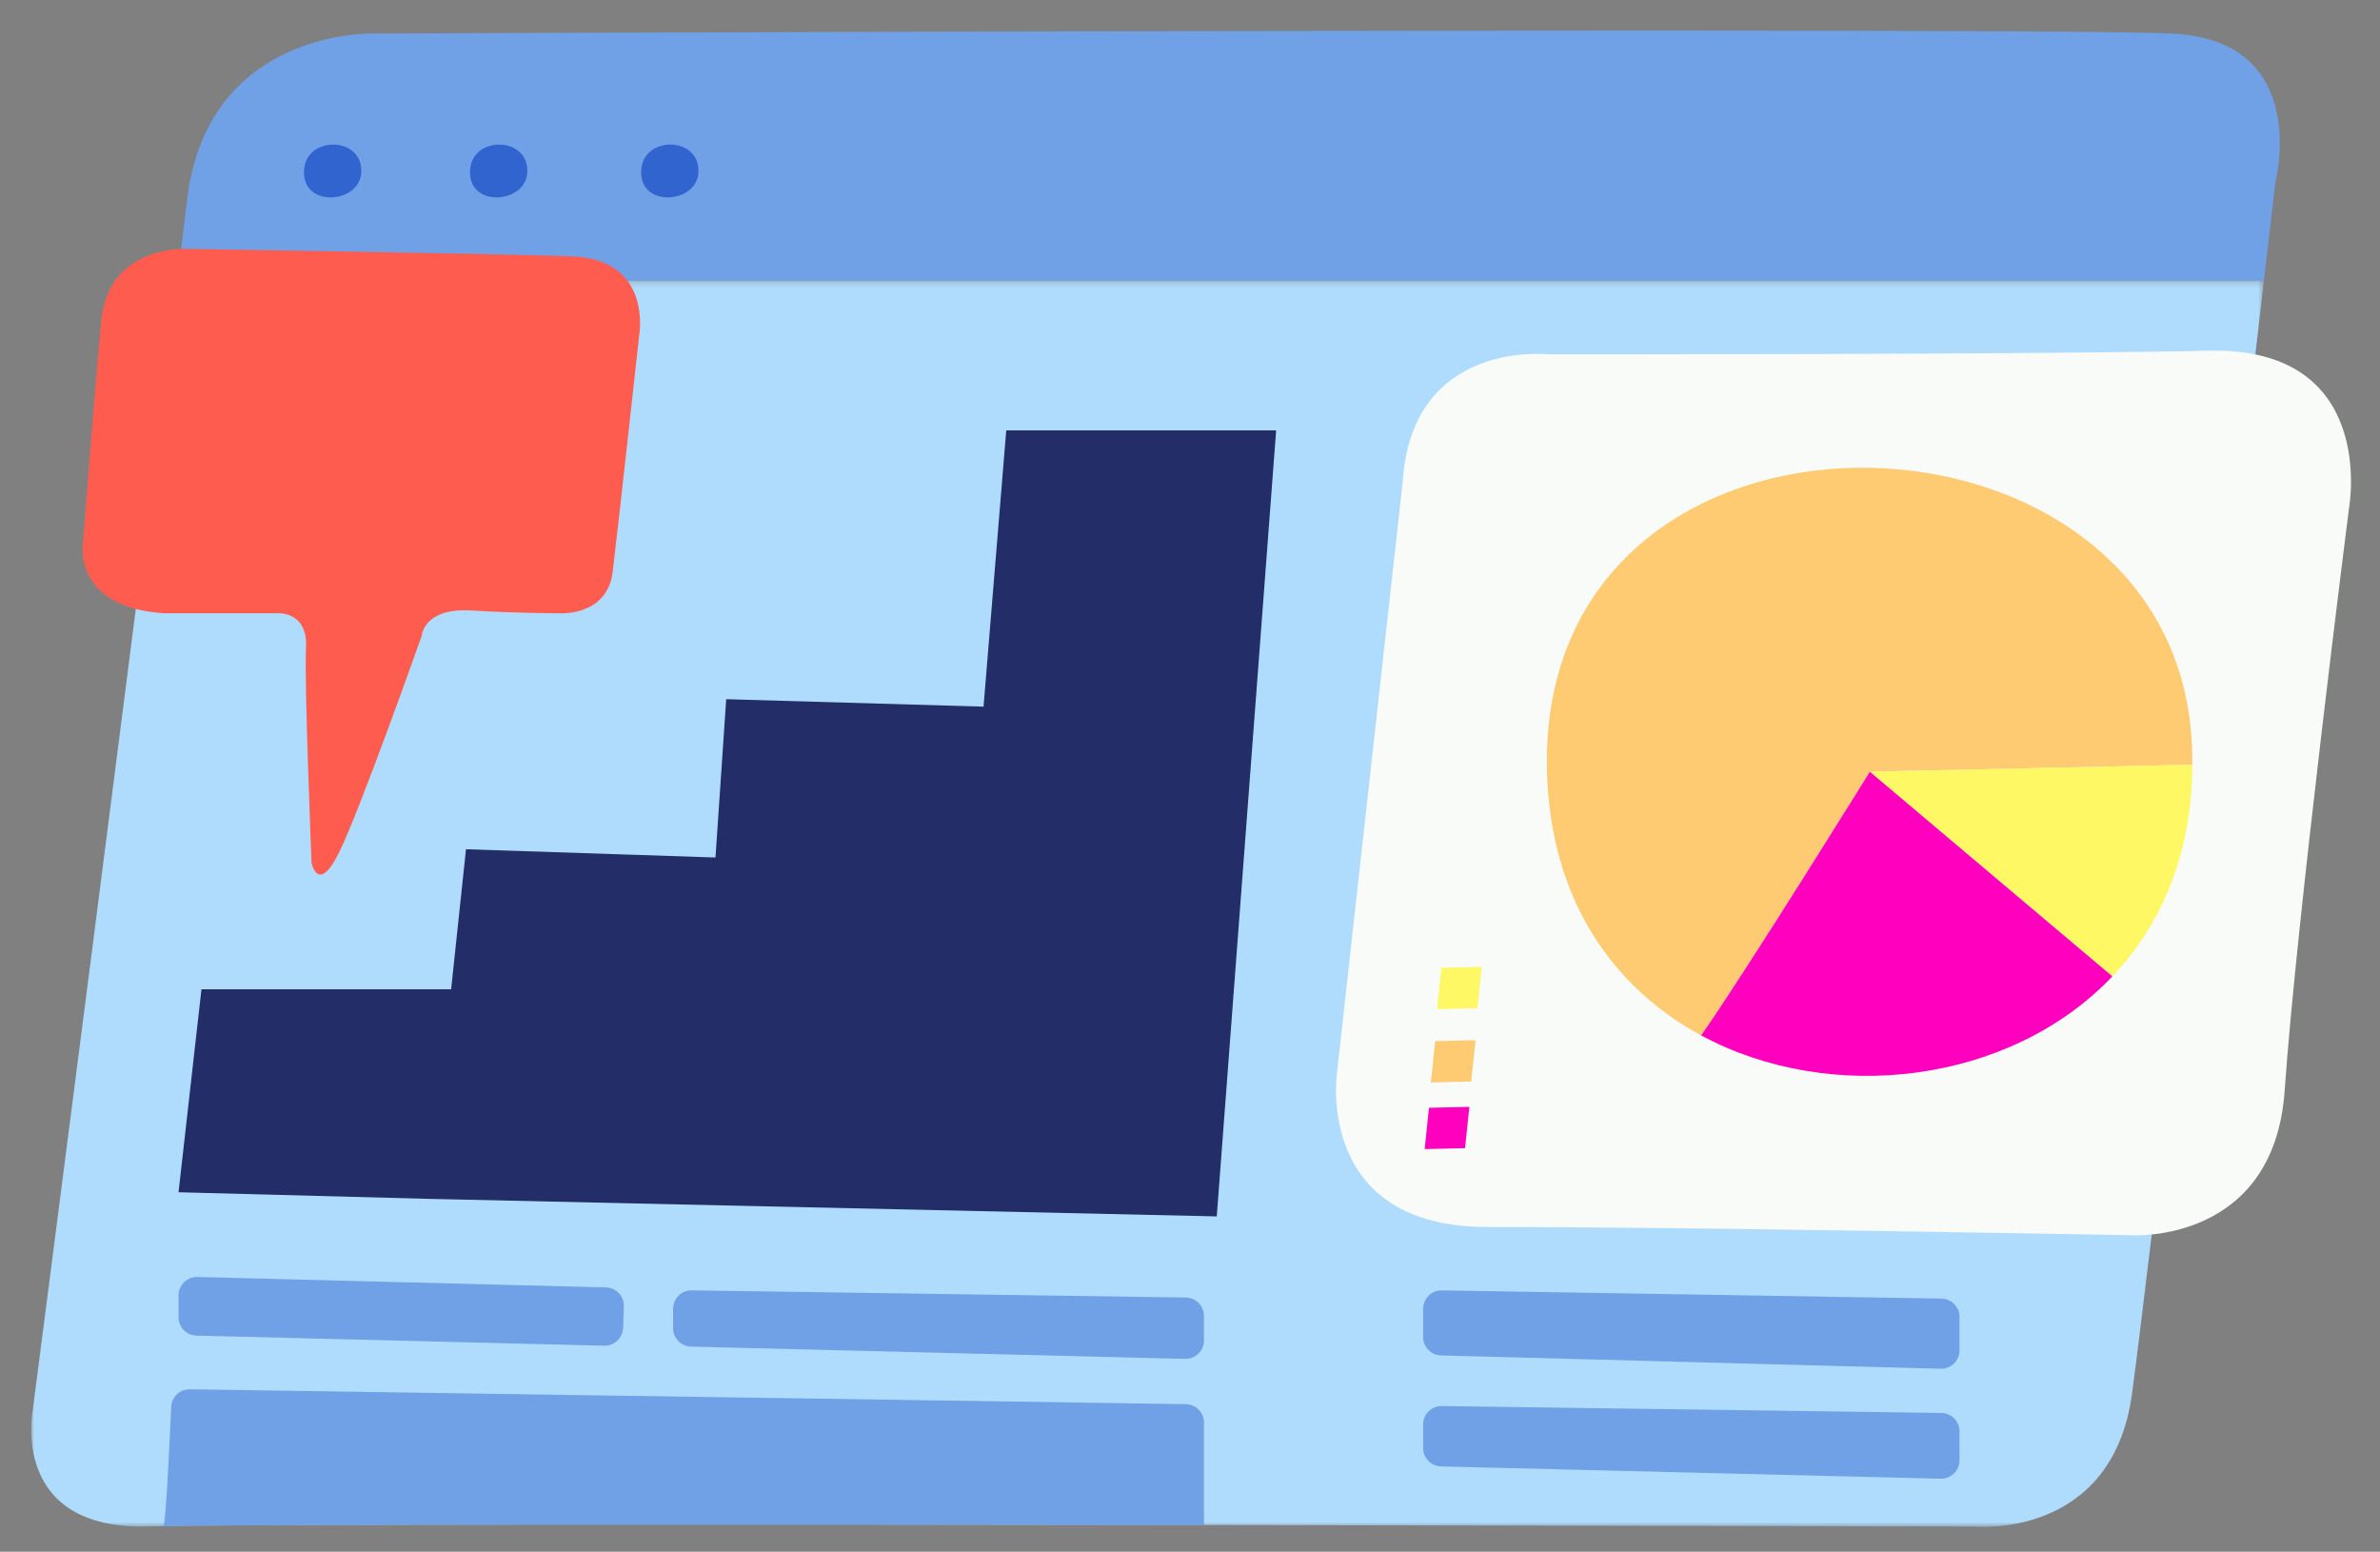 <svg viewBox="63.879 196.2 401.293 261.6" xmlns="http://www.w3.org/2000/svg" xmlns:xlink="http://www.w3.org/1999/xlink" overflow="visible" width="401.293px" height="261.6px"><rect x="63.879" y="196.2" width="401.293" height="261.6" fill="#808080" stroke="none"/><defs><polygon id="masterstickersscreen-2-path-1" points="0 0.223 376.459 0.223 376.459 210.305 0 210.305"/></defs><g id="Master/Stickers/Screen 2" stroke="none" stroke-width="1" fill="none" fill-rule="evenodd"><path d="M397.994,277.003 L398.006,276.997 L397.994,277.003 Z" id="Fill-46" fill="#FF71DB"/><path d="M397.994,277.003 L398.006,276.997 L397.994,277.003 Z" id="Stroke-48" stroke="#FFF"/><g id="UI-Copy-2" transform="translate(8, 149)"><g id="Group-40" transform="translate(61.139, 52.36)"><path d="M360.918,0.493 C337.147,-0.617 57.466,0.495 57.466,0.495 C57.466,0.495 29.61,-0.247 26.267,28.665 C25.917,31.69 25.355,36.319 24.631,42.174 L376.46,42.174 C377.654,31.91 378.375,25.7 378.375,25.7 C378.375,25.7 384.689,1.603 360.918,0.493" id="Fill-1" fill="#70A0E6"/><path d="M46.012,24.319 C46.424,29.823 55.231,29.001 55.642,24.082 C56.19,17.544 45.507,17.559 46.012,24.319" id="Fill-3" fill="#3164CF"/><path d="M74.002,24.319 C74.414,29.823 83.221,29.001 83.632,24.082 C84.179,17.544 73.496,17.559 74.002,24.319" id="Fill-5" fill="#3164CF"/><path d="M102.861,24.319 C103.273,29.823 112.08,29.001 112.491,24.082 C113.039,17.544 102.356,17.559 102.861,24.319" id="Fill-7" fill="#3164CF"/><g id="Group-11" transform="translate(0, 41.951)"><mask id="masterstickersscreen-2-mask-2" fill="#fff"><use xlink:href="#masterstickersscreen-2-path-1"/></mask><g id="Clip-10"/><path d="M24.631,0.223 C18.43,50.326 0.267,190.579 0.267,190.579 C0.267,190.579 -3.818,210.966 19.952,210.225 C20.567,210.206 21.366,210.187 22.318,210.171 C41.052,209.833 123.329,209.867 197.739,209.978 C265.921,210.08 327.49,210.245 327.49,210.245 C327.49,210.245 350.889,212.614 354.232,187.78 C356.953,167.567 371.237,45.107 376.459,0.223 L24.631,0.223 Z" id="Fill-9" fill="#AFDCFD" mask="url(#masterstickersscreen-2-mask-2)"/></g><path d="M23.601,232.018 C23.344,237.959 22.748,250.747 22.318,252.121 C41.051,251.783 123.325,251.818 197.734,251.929 C197.737,251.929 197.739,251.927 197.739,251.924 L197.739,234.661 C197.739,232.965 196.375,231.583 194.676,231.558 L26.754,229.054 C25.071,229.029 23.674,230.34 23.601,232.018" id="Fill-12" fill="#70A0E6"/><polygon id="Fill-14" fill="#232E68" points="24.842 195.835 66.905 196.947 199.899 199.907 209.911 67.399 164.403 67.399 160.575 113.97 117.187 112.713 115.376 139.401 73.312 138.011 70.805 161.615 28.709 161.615"/><path d="M231.234,76.211 L220.188,175.542 C220.188,175.542 216.198,201.783 245.715,201.701 C275.941,201.618 354.279,203.082 354.279,203.082 C354.279,203.082 378.166,204.518 379.957,178.689 C381.948,149.977 390.816,80.444 390.816,80.444 C390.816,80.444 395.757,53.308 367.148,53.964 C337.732,54.638 255.847,54.575 255.847,54.575 C255.847,54.575 232.728,51.931 231.234,76.211" id="Fill-16" fill="#F8FBF8"/><polygon id="Fill-18" fill="#FECB72" points="236.724 170.359 235.996 177.324 242.806 177.168 243.535 170.203"/><polygon id="Fill-20" fill="#FEF864" points="237.773 158 237.044 164.965 243.855 164.808 244.583 157.844"/><polygon id="Fill-22" fill="#FF00BF" points="235.682 181.594 234.953 188.558 241.764 188.402 242.492 181.438"/><path d="M24.842,213.222 L24.842,216.901 C24.842,218.585 26.187,219.961 27.874,220.003 L96.615,221.706 C98.316,221.747 99.735,220.417 99.799,218.72 L99.936,215.097 C100.001,213.37 98.64,211.922 96.909,211.878 L28.031,210.12 C26.283,210.076 24.842,211.478 24.842,213.222" id="Fill-24" fill="#70A0E6"/><path d="M108.226,215.478 L108.226,218.754 C108.226,220.438 109.572,221.815 111.258,221.857 L194.552,223.926 C196.299,223.97 197.739,222.568 197.739,220.824 L197.739,216.685 C197.739,214.989 196.374,213.607 194.674,213.582 L111.381,212.375 C109.646,212.349 108.226,213.746 108.226,215.478" id="Fill-26" fill="#70A0E6"/><path d="M234.695,215.484 L234.695,220.243 C234.695,221.924 236.037,223.299 237.721,223.344 L321.944,225.588 C323.693,225.634 325.136,224.232 325.136,222.486 L325.136,216.864 C325.136,215.17 323.775,213.789 322.078,213.762 L237.855,212.381 C236.118,212.353 234.695,213.75 234.695,215.484" id="Fill-28" fill="#70A0E6"/><path d="M234.695,234.982 L234.695,238.955 C234.695,240.639 236.041,242.016 237.728,242.057 L321.95,244.128 C323.697,244.171 325.136,242.769 325.136,241.026 L325.136,236.147 C325.136,234.45 323.77,233.067 322.07,233.044 L237.848,231.879 C236.113,231.855 234.695,233.251 234.695,234.982" id="Fill-30" fill="#70A0E6"/><path d="M364.387,123.756 C364.389,122.469 364.365,121.167 364.291,119.834 C360.869,58.766 253.986,56.256 255.572,124.705 C256.081,146.669 266.918,161.482 281.566,169.389 C288.998,158.815 310.012,124.939 310.012,124.939 L364.387,123.756 Z" id="Fill-32" fill="#FECB72"/><path d="M350.909,159.442 C359.105,150.815 364.359,138.891 364.387,123.756 L310.012,124.94 L350.909,159.442 Z" id="Fill-34" fill="#FEF864"/><path d="M350.909,159.442 L310.012,124.94 C310.012,124.94 288.998,158.815 281.566,169.389 C303.379,181.165 333.646,177.611 350.909,159.442" id="Fill-36" fill="#FF00BF"/><path d="M26.498,36.802 C26.498,36.802 13.062,35.867 11.812,48.963 C10.562,62.059 8.688,87.004 8.688,87.004 C8.688,87.004 7.438,97.294 22.436,98.229 L41.652,98.229 C41.652,98.229 46.651,97.917 46.338,103.997 C46.026,110.078 47.275,140.324 47.275,140.324 C47.275,140.324 48.369,145.781 51.962,138.453 C55.556,131.126 65.866,101.971 65.866,101.971 C65.866,101.971 66.179,97.294 74.146,97.761 C82.114,98.229 88.832,98.229 88.832,98.229 C88.832,98.229 97.112,98.931 98.049,91.213 C99.1,82.561 102.502,51.45 102.502,51.45 C102.502,51.45 104.923,38.517 91.019,38.049 C77.114,37.582 26.498,36.802 26.498,36.802" id="Fill-38" fill="#FE5C4F"/></g></g></g></svg>